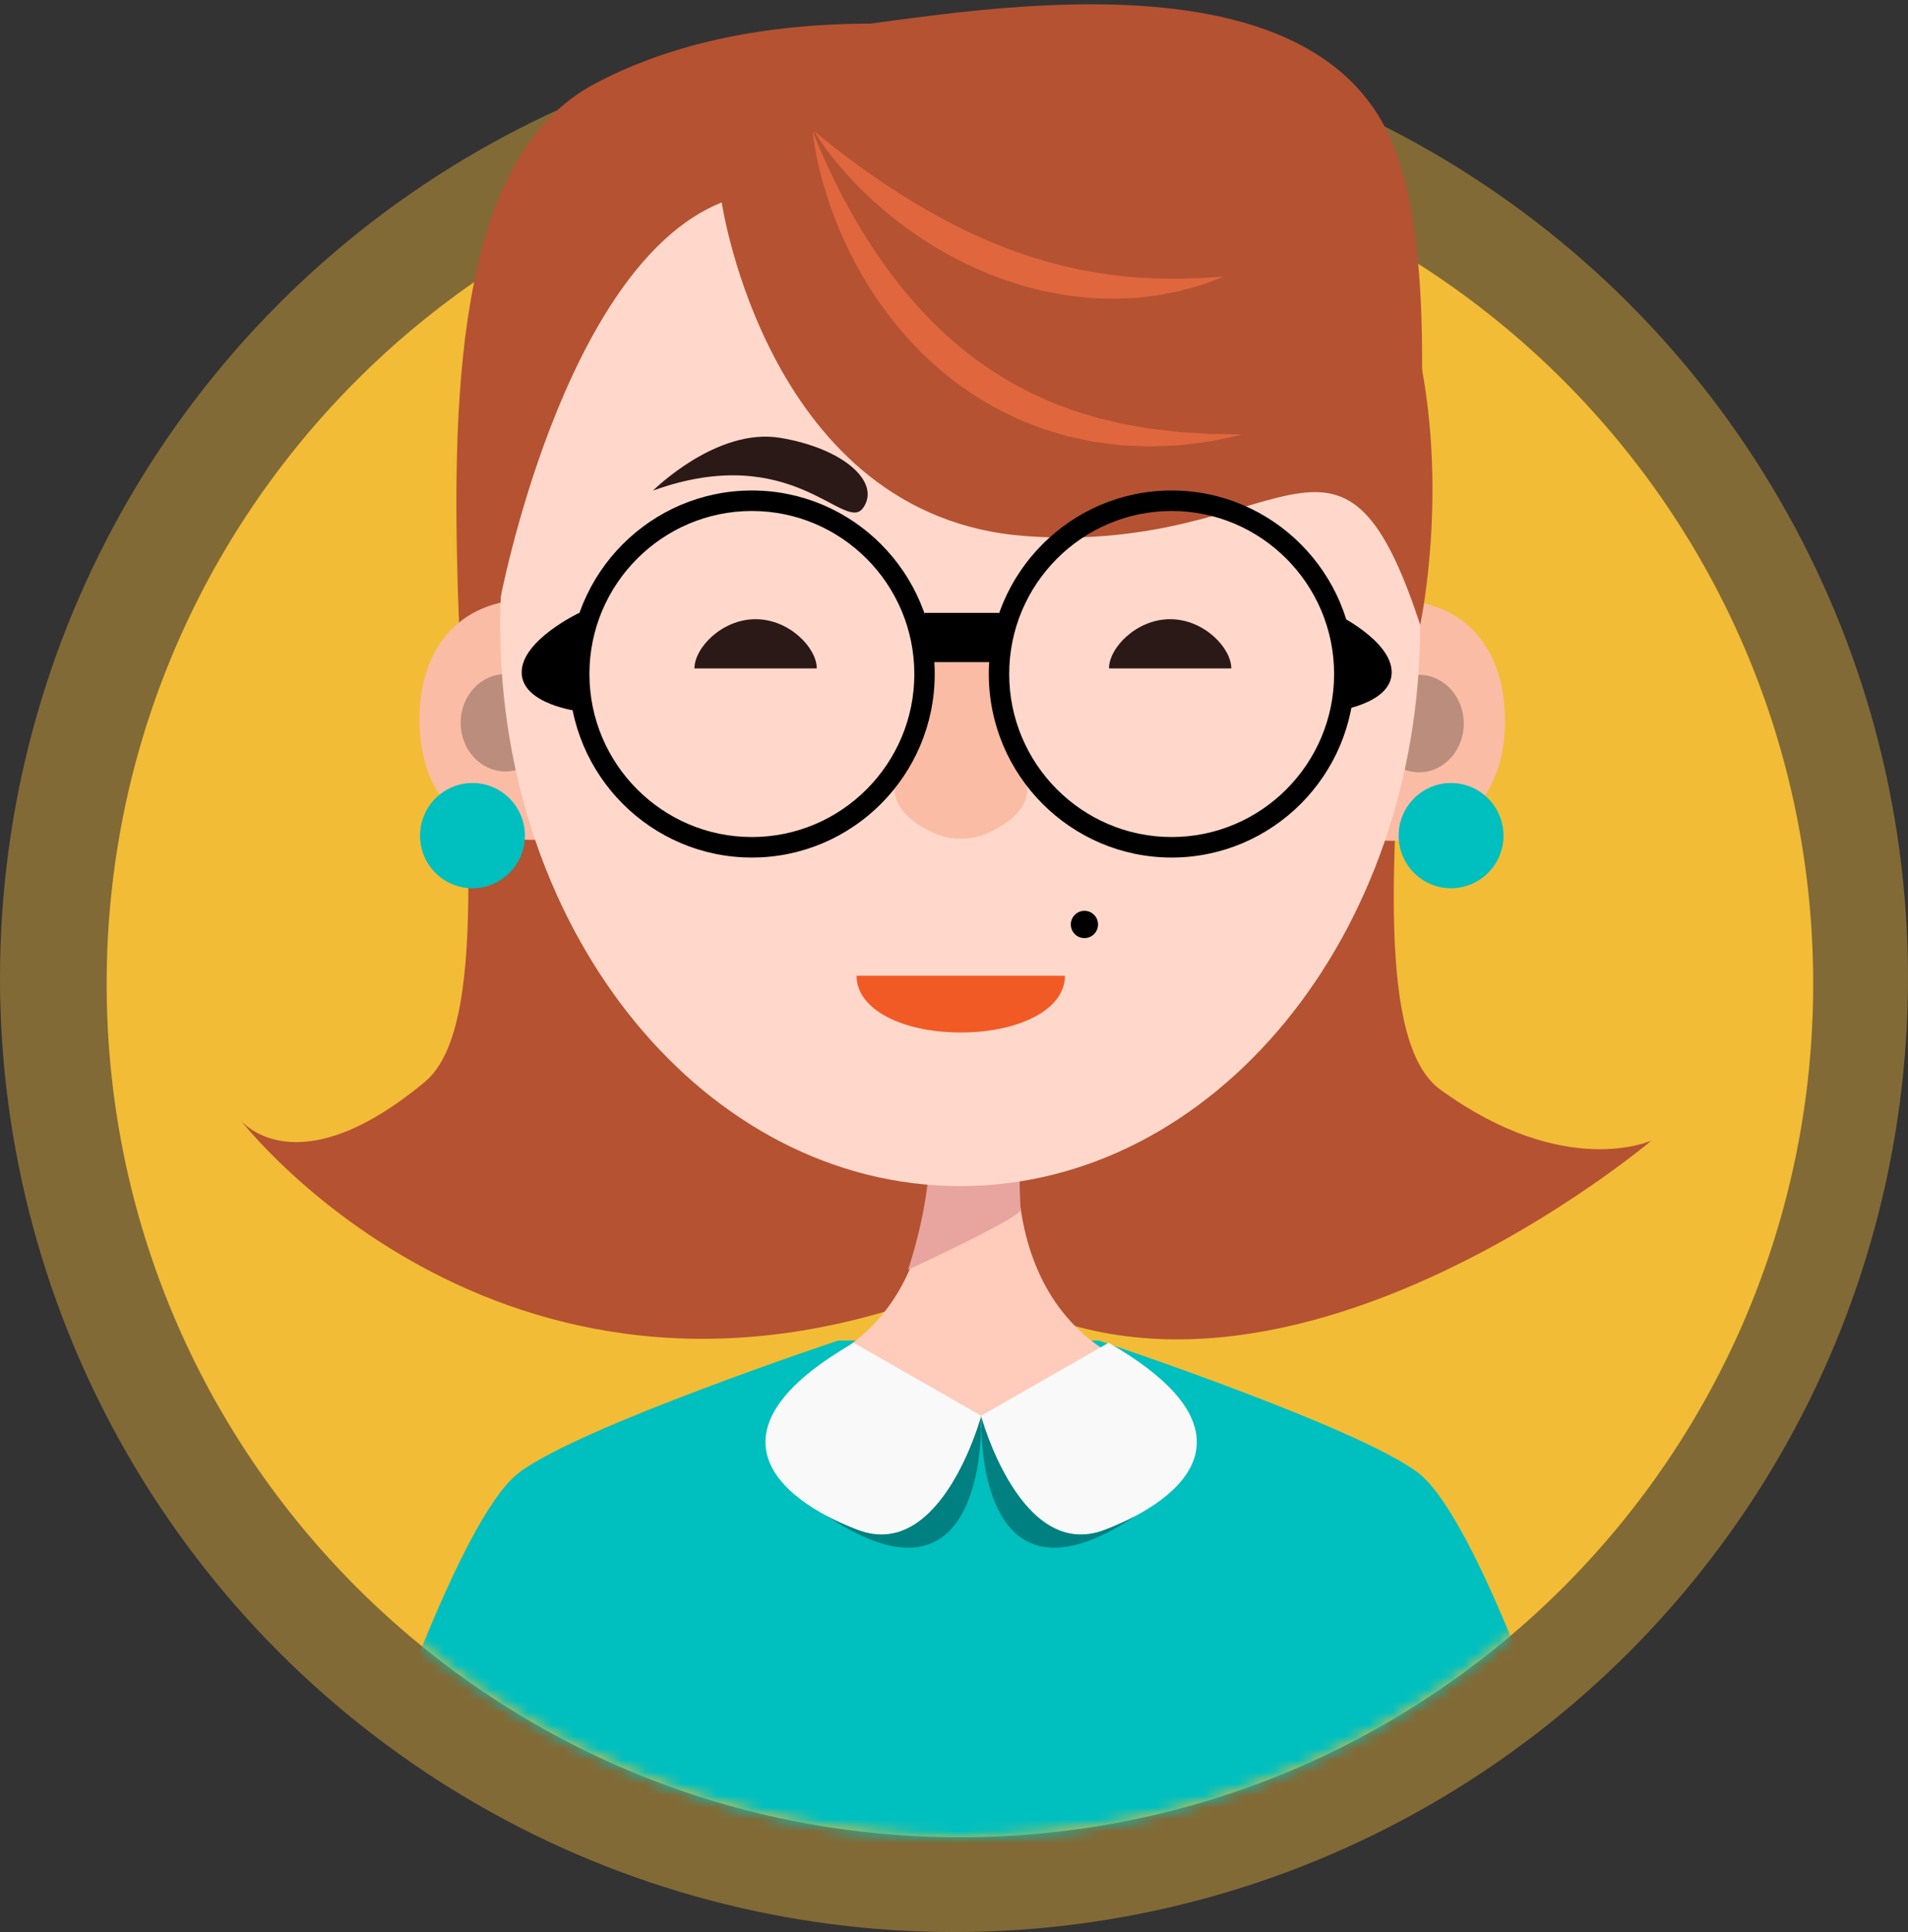 <?xml version="1.0" encoding="UTF-8" standalone="no"?>
<svg width="161px" height="163px" viewBox="0 0 161 163" version="1.1" xmlns="http://www.w3.org/2000/svg" xmlns:xlink="http://www.w3.org/1999/xlink">
    <rect x="0" y="0" width="161" height="163" fill="#333333" stroke="none"/>
    <!-- Generator: Sketch 39.1 (31720) - http://www.bohemiancoding.com/sketch -->
    <title>parent_illustration</title>
    <desc>Created with Sketch.</desc>
    <defs>
        <path d="M153,81 C153,120.765 120.765,153 81,153 C41.235,153 9,120.765 9,81 C9,41.235 41.235,9 81,9 C120.765,9 153,41.235 153,81" id="path-1"></path>
        <path d="M0.11,0.504 C5.006,1.508 10.084,2.036 15.288,2.036 C20.493,2.036 25.571,1.508 30.467,0.504 L0.11,0.504 L0.11,0.504 Z" id="path-3"></path>
        <path d="M0.319,0.422 C6.723,2.202 13.487,3.156 20.481,3.156 C27.475,3.156 34.239,2.202 40.642,0.422 L0.319,0.422 L0.319,0.422 Z" id="path-5"></path>
        <path d="M0.281,0.528 C0.786,0.759 1.293,0.984 1.804,1.204 L1.804,0.528 L0.281,0.528 L0.281,0.528 Z" id="path-7"></path>
        <path d="M0.559,1.059 C1.079,0.848 1.596,0.63 2.111,0.406 L0.559,0.406 L0.559,1.059 L0.559,1.059 Z" id="path-9"></path>
    </defs>
    <g id="myU" stroke="none" stroke-width="1" fill="none" fill-rule="evenodd">
        <g id="Large-Devices:-Desktops-landing-fixes-v2" transform="translate(-910, -2361)">
            <g id="see-how-myU" transform="translate(31, 2253)">
                <g id="user-cards" transform="translate(0, 92)">
                    <g id="parent" transform="translate(780, 0)">
                        <g id="parent_illustration" transform="translate(99, 16)">
                            <g id="body" transform="translate(0, 2)">
                                <circle id="Oval-3" fill="#F9BD3B" opacity="0.4" cx="80.5" cy="80.5" r="80.5"></circle>
                                <mask id="mask-2" fill="white">
                                    <use xlink:href="#path-1"></use>
                                </mask>
                                <use id="Fill-3" fill="#F2BC36" xlink:href="#path-1"></use>
                                <g id="Group-44" mask="url(#mask-2)">
                                    <g transform="translate(31.154, 88.385)">
                                        <g id="Group-19" transform="translate(0, 22.402)"></g>
                                        <g id="Group-22" transform="translate(35.654, 60.091)">
                                            <mask id="mask-4" fill="white">
                                                <use xlink:href="#path-3"></use>
                                            </mask>
                                            <g id="Clip-21"></g>
                                            <path d="M19.608,35.015 C21.86,36.44 19.326,38.16 18.339,38.843 C17.351,39.527 -8.368,44.839 -8.368,44.839 C-8.368,44.839 -3.913,48.206 11.867,47.284 C27.648,46.363 38.395,43.391 38.395,43.391 L38.395,21.555 C38.395,21.555 21.019,19.975 15.941,19.018 C10.864,18.061 6.378,17.908 5.257,17.377 C4.137,16.846 -3.108,4.862 -5.511,1.316 C-6.631,-0.335 -8.06,-0.001 -9.011,7.41 C-9.962,14.821 -10.328,25.444 -10.328,25.444 C-10.328,25.444 -1.548,27.885 1.555,29.262" id="Fill-20" fill="#D18F72" mask="url(#mask-4)"></path>
                                        </g>
                                        <g id="Group-27" transform="translate(30.462, 58.971)">
                                            <mask id="mask-6" fill="white">
                                                <use xlink:href="#path-5"></use>
                                            </mask>
                                            <g id="Clip-26"></g>
                                            <path d="M55.74,34.159 C55.74,34.159 60.632,25.889 34.483,23.023 C11.428,20.497 10.441,17.326 10.441,17.326 C10.441,17.326 6.701,9.298 3.495,7.226 C0.29,5.155 1.091,1.27 -0.512,0.493 C-2.115,-0.284 -4.519,5.413 -0.512,9.816 C-0.512,9.816 -7.858,6.708 -8.392,7.615 C-8.927,8.521 -9.328,12.017 -8.392,12.147 C-7.645,12.25 -9.684,11.629 -9.995,14.477 C-10.33,17.533 -9.06,18.103 -9.06,18.103 C-9.06,18.103 -10.619,16.981 -10.93,19.786 C-11.073,21.073 -10.93,23.412 -7.858,24.706 C-4.786,26.001 6.701,27.296 6.701,27.296 C6.701,27.296 27.135,38.037 43.833,38.043 C55.988,38.048 55.74,34.159 55.74,34.159" id="Fill-25" fill="#FFD9CD" mask="url(#mask-6)"></path>
                                        </g>
                                        <g id="Group-38" transform="translate(21.231, 55.611)">
                                            <mask id="mask-8" fill="white">
                                                <use xlink:href="#path-7"></use>
                                            </mask>
                                            <g id="Clip-37"></g>
                                            <polygon id="Fill-36" fill="#D5191F" mask="url(#mask-8)" points="-1.957 15.455 1.804 0.528 -3.797 14.702"></polygon>
                                        </g>
                                        <g id="Group-10" transform="translate(31.385, 0)"></g>
                                        <g id="Group-41" transform="translate(74.308, 57.291)">
                                            <mask id="mask-10" fill="white">
                                                <use xlink:href="#path-9"></use>
                                            </mask>
                                            <g id="Clip-40"></g>
                                            <polygon id="Fill-39" fill="#D5191F" mask="url(#mask-10)" points="3.449 13.941 0.559 0.406 5.438 13.127"></polygon>
                                        </g>
                                    </g>
                                </g>
                                <path d="M132.242,148.971 C132.242,148.971 124.798,126.128 119.629,122.23 C114.459,118.332 92.694,111.093 92.694,111.093 L81.718,111.093 L70.742,111.093 C70.742,111.093 48.977,118.332 43.808,122.23 C38.638,126.128 31.195,148.971 31.195,148.971 L52.679,157.771 C52.679,157.771 47.388,170.989 61.576,176.728 C61.576,176.728 62.998,190.674 58.742,208.27 C58.742,208.27 65.06,214.395 81.718,214.395 C98.376,214.395 106.36,209.998 106.36,209.998 C102.104,192.402 101.86,176.728 101.86,176.728 C116.048,170.989 110.757,157.771 110.757,157.771 L132.242,148.971 Z" id="Fill-17" fill="#00BFBF" mask="url(#mask-2)"></path>
                            </g>
                            <g id="Group-12" transform="translate(20, 0)" fill="#B55232">
                                <path d="M47.782,2.403 C51.209,3.526 87.618,-6.864 96.854,10.705 C106.091,28.274 90.998,84.24 101.517,91.91 C112.036,99.58 119.354,96.225 119.354,96.225 C119.354,96.225 80.586,129.037 56.241,102.881 C31.897,76.726 47.782,2.403 47.782,2.403" id="Fill-5"></path>
                                <path d="M30.155,7.083 C7.669,19.067 26.736,82.229 15.845,91.28 C4.954,100.331 0.319,94.521 0.319,94.521 C0.319,94.521 23.061,124.093 61.287,108.32 C99.514,92.546 89.273,8.783 89.273,8.783 C89.273,8.783 53.377,-5.294 30.155,7.083 Z" id="Fill-7"></path>
                            </g>
                            <g id="Group-6" transform="translate(68, 90)">
                                <path d="M24.969,23.75 C14.457,16.607 18.67,0.602 18.67,0.602 L14.148,0.602 L9.627,0.602 C9.627,0.602 13.839,16.607 3.327,23.75 C-7.184,30.893 14.148,30.472 14.148,30.472 C14.148,30.472 35.481,30.893 24.969,23.75" id="Fill-23" fill="#FFCBBA"></path>
                                <path d="M10.22,4.3 L17.986,4.3 C17.986,4.3 18.005,11.428 18.136,12.049 C18.266,12.67 8.617,17.125 8.617,17.125 C8.617,17.125 10.959,10.478 10.344,5.17" id="Fill-42" fill="#E8A49E"></path>
                            </g>
                            <g id="Group-11" transform="translate(64, 113)">
                                <path d="M18.782,6.447 C18.782,6.447 19.613,24.129 5.809,14.916 L18.782,6.447 Z" id="Fill-28" fill="#008080"></path>
                                <path d="M18.809,6.447 C18.809,6.447 17.978,24.129 31.782,14.916 L18.809,6.447 Z" id="Fill-30" fill="#008080"></path>
                                <path d="M8.041,0.288 L18.799,6.447 C18.799,6.447 15.477,18.766 8.387,16.071 C1.298,13.377 -4.708,7.602 8.041,0.288" id="Fill-32" fill="#F9F9FA"></path>
                                <path d="M29.54,0.288 L18.782,6.447 C18.782,6.447 22.103,18.766 29.193,16.071 C36.283,13.377 42.289,7.602 29.54,0.288" id="Fill-34" fill="#F9F9FA"></path>
                            </g>
                            <g id="head" transform="translate(35, 2)">
                                <path d="M70.56,58.772 C70.56,64.387 75.883,68.938 82.448,68.938 C89.014,68.938 91.997,64.387 91.997,58.772 C91.997,53.157 89.014,48.605 82.448,48.605 C75.883,48.605 70.56,53.157 70.56,58.772" id="Fill-9" fill="#FABCA5"></path>
                                <path d="M88.517,59.046 C88.517,61.317 86.826,63.158 84.74,63.158 C82.653,63.158 80.962,61.317 80.962,59.046 C80.962,56.775 82.653,54.934 84.74,54.934 C86.826,54.934 88.517,56.775 88.517,59.046" id="Fill-11" fill="#BB8D7C"></path>
                                <path d="M21.829,58.705 C21.829,64.314 16.506,68.86 9.941,68.86 C3.375,68.86 0.392,64.314 0.392,58.705 C0.392,53.096 3.375,48.55 9.941,48.55 C16.506,48.55 21.829,53.096 21.829,58.705 L21.829,58.705 Z" id="Fill-45" fill="#FABCA5"></path>
                                <path d="M3.872,58.979 C3.872,61.248 5.563,63.087 7.649,63.087 C9.736,63.087 11.427,61.248 11.427,58.979 C11.427,56.711 9.736,54.872 7.649,54.872 C5.563,54.872 3.872,56.711 3.872,58.979" id="Fill-47" fill="#BB8D7C"></path>
                                <path d="M84.837,50.719 C84.837,76.869 67.458,98.068 46.021,98.068 C24.584,98.068 7.205,76.869 7.205,50.719 C7.205,24.569 24.584,3.369 46.021,3.369 C67.458,3.369 84.837,24.569 84.837,50.719" id="Fill-49" fill="#FFD8CB"></path>
                                <path d="M47.828,51.905 C47.218,50.309 44.956,50.309 44.345,51.905 C42.597,56.481 40.205,63.22 40.53,65.043 C40.788,66.49 42.233,67.522 43.584,68.184 C45.16,68.956 47.013,68.956 48.589,68.184 C49.941,67.522 51.386,66.49 51.644,65.043 C51.969,63.22 49.576,56.481 47.828,51.905" id="Fill-51" fill="#FABCA5"></path>
                                <path d="M46.07,85.108 C50.927,85.108 54.864,83.203 54.864,80.322 L37.277,80.322 C37.277,83.203 41.214,85.108 46.07,85.108" id="Fill-53" fill="#F15A24"></path>
                                <path d="M25.898,15.076 C25.898,15.076 29.798,41.683 51.601,43.233 C73.405,44.784 78.02,29.901 84.837,50.719 C84.837,50.719 95.74,0.346 46.817,0.346 C-0.337,0.346 7.147,48.873 7.147,48.873 C7.147,48.873 12.426,20.477 25.898,15.076" id="Fill-55" fill="#B55232"></path>
                                <path d="M33.706,9.064 C33.706,9.064 33.823,9.162 34.043,9.345 C34.264,9.524 34.587,9.786 34.999,10.119 C35.828,10.775 37.015,11.694 38.481,12.711 C39.209,13.226 40.012,13.758 40.865,14.306 C41.722,14.849 42.632,15.404 43.591,15.942 C44.068,16.215 44.565,16.468 45.058,16.742 C45.565,16.987 46.066,17.261 46.586,17.501 C47.103,17.749 47.629,17.989 48.161,18.216 C48.688,18.457 49.229,18.665 49.77,18.875 C50.306,19.102 50.86,19.27 51.401,19.472 C51.951,19.646 52.499,19.818 53.043,19.991 C53.595,20.128 54.137,20.295 54.68,20.425 C55.227,20.54 55.762,20.684 56.297,20.78 C57.365,20.991 58.408,21.146 59.405,21.265 C59.905,21.314 60.392,21.362 60.864,21.408 C61.338,21.432 61.797,21.456 62.237,21.479 C62.68,21.52 63.102,21.492 63.508,21.507 C63.913,21.508 64.302,21.539 64.663,21.514 C65.385,21.471 66.029,21.491 66.553,21.446 C67.076,21.401 67.495,21.388 67.779,21.369 C68.066,21.356 68.219,21.35 68.219,21.35 C68.219,21.35 68.078,21.406 67.813,21.513 C67.545,21.612 67.155,21.772 66.649,21.948 C66.143,22.131 65.515,22.295 64.789,22.489 C64.428,22.595 64.034,22.652 63.622,22.742 C63.207,22.819 62.771,22.919 62.311,22.965 C61.849,23.018 61.368,23.072 60.87,23.129 C60.368,23.151 59.85,23.173 59.317,23.197 C58.248,23.206 57.117,23.165 55.954,23.032 C54.79,22.902 53.597,22.687 52.401,22.398 C51.808,22.236 51.207,22.082 50.615,21.892 C50.029,21.684 49.428,21.509 48.851,21.271 C47.689,20.816 46.551,20.302 45.472,19.723 C44.388,19.155 43.359,18.528 42.4,17.873 C41.436,17.224 40.548,16.536 39.731,15.861 C38.92,15.177 38.181,14.502 37.532,13.845 C36.876,13.197 36.318,12.559 35.831,11.992 C35.343,11.425 34.95,10.904 34.633,10.471 C34.001,9.605 33.706,9.064 33.706,9.064" id="Fill-57" fill="#E0663E"></path>
                                <path d="M33.58,9.064 C33.58,9.064 33.65,9.244 33.782,9.581 C33.908,9.918 34.122,10.404 34.383,11.019 C34.925,12.243 35.721,13.975 36.841,15.943 C37.385,16.934 38.033,17.971 38.733,19.047 C39.452,20.112 40.234,21.214 41.112,22.292 C41.321,22.569 41.559,22.827 41.786,23.095 C42.017,23.361 42.239,23.638 42.481,23.899 C42.976,24.41 43.449,24.954 43.98,25.446 C45,26.475 46.138,27.402 47.295,28.294 C48.481,29.146 49.701,29.954 50.976,30.621 C51.294,30.789 51.611,30.956 51.926,31.122 C52.247,31.277 52.574,31.417 52.894,31.564 C53.218,31.705 53.533,31.863 53.858,31.99 C54.185,32.112 54.51,32.234 54.832,32.355 C55.156,32.471 55.469,32.612 55.795,32.705 C56.119,32.804 56.441,32.9 56.759,32.997 C57.078,33.092 57.391,33.2 57.706,33.282 C58.024,33.356 58.338,33.429 58.648,33.501 C58.958,33.576 59.264,33.65 59.566,33.723 C59.867,33.799 60.172,33.828 60.468,33.887 C61.062,33.986 61.636,34.104 62.193,34.179 C62.752,34.244 63.289,34.305 63.799,34.365 C64.31,34.443 64.799,34.47 65.259,34.493 C66.179,34.532 66.99,34.633 67.655,34.616 C68.322,34.619 68.851,34.645 69.212,34.652 C69.574,34.665 69.767,34.673 69.767,34.673 C69.767,34.673 69.579,34.717 69.228,34.799 C68.876,34.873 68.359,34.997 67.694,35.126 C67.033,35.282 66.217,35.366 65.276,35.476 C64.336,35.619 63.266,35.617 62.092,35.665 C61.506,35.669 60.896,35.619 60.261,35.596 C59.944,35.576 59.619,35.575 59.294,35.531 C58.968,35.489 58.637,35.447 58.301,35.404 C57.965,35.359 57.624,35.313 57.279,35.266 C56.936,35.208 56.593,35.125 56.243,35.053 C55.893,34.977 55.54,34.9 55.184,34.822 C54.826,34.745 54.478,34.619 54.12,34.518 C53.763,34.41 53.404,34.3 53.041,34.189 C52.682,34.069 52.331,33.918 51.972,33.78 C51.615,33.638 51.252,33.503 50.893,33.351 C50.543,33.18 50.192,33.008 49.839,32.836 C48.418,32.159 47.075,31.28 45.772,30.358 C44.516,29.373 43.282,28.352 42.219,27.199 C41.125,26.078 40.164,24.871 39.307,23.662 C38.445,22.455 37.722,21.219 37.082,20.03 C36.464,18.829 35.926,17.674 35.507,16.578 C35.071,15.489 34.749,14.464 34.484,13.554 C34.214,12.645 34.038,11.836 33.899,11.172 C33.63,9.839 33.58,9.064 33.58,9.064" id="Fill-59" fill="#E0663E"></path>
                                <path d="M20.104,39.389 C20.104,39.389 25.448,34.051 30.825,34.938 C36.202,35.826 39.375,38.705 37.822,40.861 C36.27,43.017 31.885,35.121 20.104,39.389" id="Fill-61" fill="#2B1918"></path>
                                <path d="M28.445,41.11 C20.886,41.11 14.736,47.28 14.736,54.864 C14.736,62.449 20.886,68.619 28.445,68.619 C36.004,68.619 42.153,62.449 42.153,54.864 C42.153,47.28 36.004,41.11 28.445,41.11 M28.445,70.348 C19.938,70.348 13.016,63.402 13.016,54.864 C13.016,46.327 19.938,39.381 28.445,39.381 C36.953,39.381 43.873,46.327 43.873,54.864 C43.873,63.402 36.953,70.348 28.445,70.348" id="Fill-63" fill="#000000"></path>
                                <path d="M63.866,41.11 C56.307,41.11 50.158,47.28 50.158,54.864 C50.158,62.449 56.307,68.619 63.866,68.619 C71.425,68.619 77.574,62.449 77.574,54.864 C77.574,47.28 71.425,41.11 63.866,41.11 M63.866,70.348 C55.359,70.348 48.437,63.402 48.437,54.864 C48.437,46.327 55.359,39.381 63.866,39.381 C72.374,39.381 79.295,46.327 79.295,54.864 C79.295,63.402 72.374,70.348 63.866,70.348" id="Fill-65" fill="#000000"></path>
                                <path d="M13.876,49.705 C13.876,49.705 9.02,51.999 9.02,54.721 C9.02,57.444 13.876,58.017 13.876,58.017 L13.876,49.705 Z" id="Fill-67" fill="#000000"></path>
                                <path d="M77.578,49.705 C77.578,49.705 82.433,51.999 82.433,54.721 C82.433,57.444 77.578,58.017 77.578,58.017 L77.578,49.705 Z" id="Fill-69" fill="#000000"></path>
                                <polygon id="Fill-71" fill="#000000" points="43.013 53.861 49.297 53.861 49.297 49.706 43.013 49.706"></polygon>
                                <path d="M57.653,75.994 C57.653,76.63 57.14,77.145 56.506,77.145 C55.873,77.145 55.359,76.63 55.359,75.994 C55.359,75.359 55.873,74.843 56.506,74.843 C57.14,74.843 57.653,75.359 57.653,75.994" id="Fill-73" fill="#000000"></path>
                                <path d="M83.019,68.501 C83.019,66.05 84.999,64.062 87.443,64.062 C89.886,64.062 91.866,66.05 91.866,68.501 C91.866,70.952 89.886,72.939 87.443,72.939 C84.999,72.939 83.019,70.952 83.019,68.501" id="Fill-74" fill="#00BFBF"></path>
                                <path d="M28.759,50.239 C25.908,50.239 23.598,52.663 23.598,54.392 L33.92,54.392 C33.92,52.663 31.609,50.239 28.759,50.239" id="Fill-75" fill="#2B1918"></path>
                                <path d="M63.739,50.239 C60.888,50.239 58.578,52.663 58.578,54.392 L68.9,54.392 C68.9,52.663 66.589,50.239 63.739,50.239" id="Fill-76" fill="#2B1918"></path>
                                <path d="M0.444,68.501 C0.444,66.05 2.424,64.062 4.868,64.062 C7.311,64.062 9.291,66.05 9.291,68.501 C9.291,70.952 7.311,72.939 4.868,72.939 C2.424,72.939 0.444,70.952 0.444,68.501" id="Fill-77" fill="#00BFBF"></path>
                            </g>
                        </g>
                    </g>
                </g>
            </g>
        </g>
    </g>
</svg>
